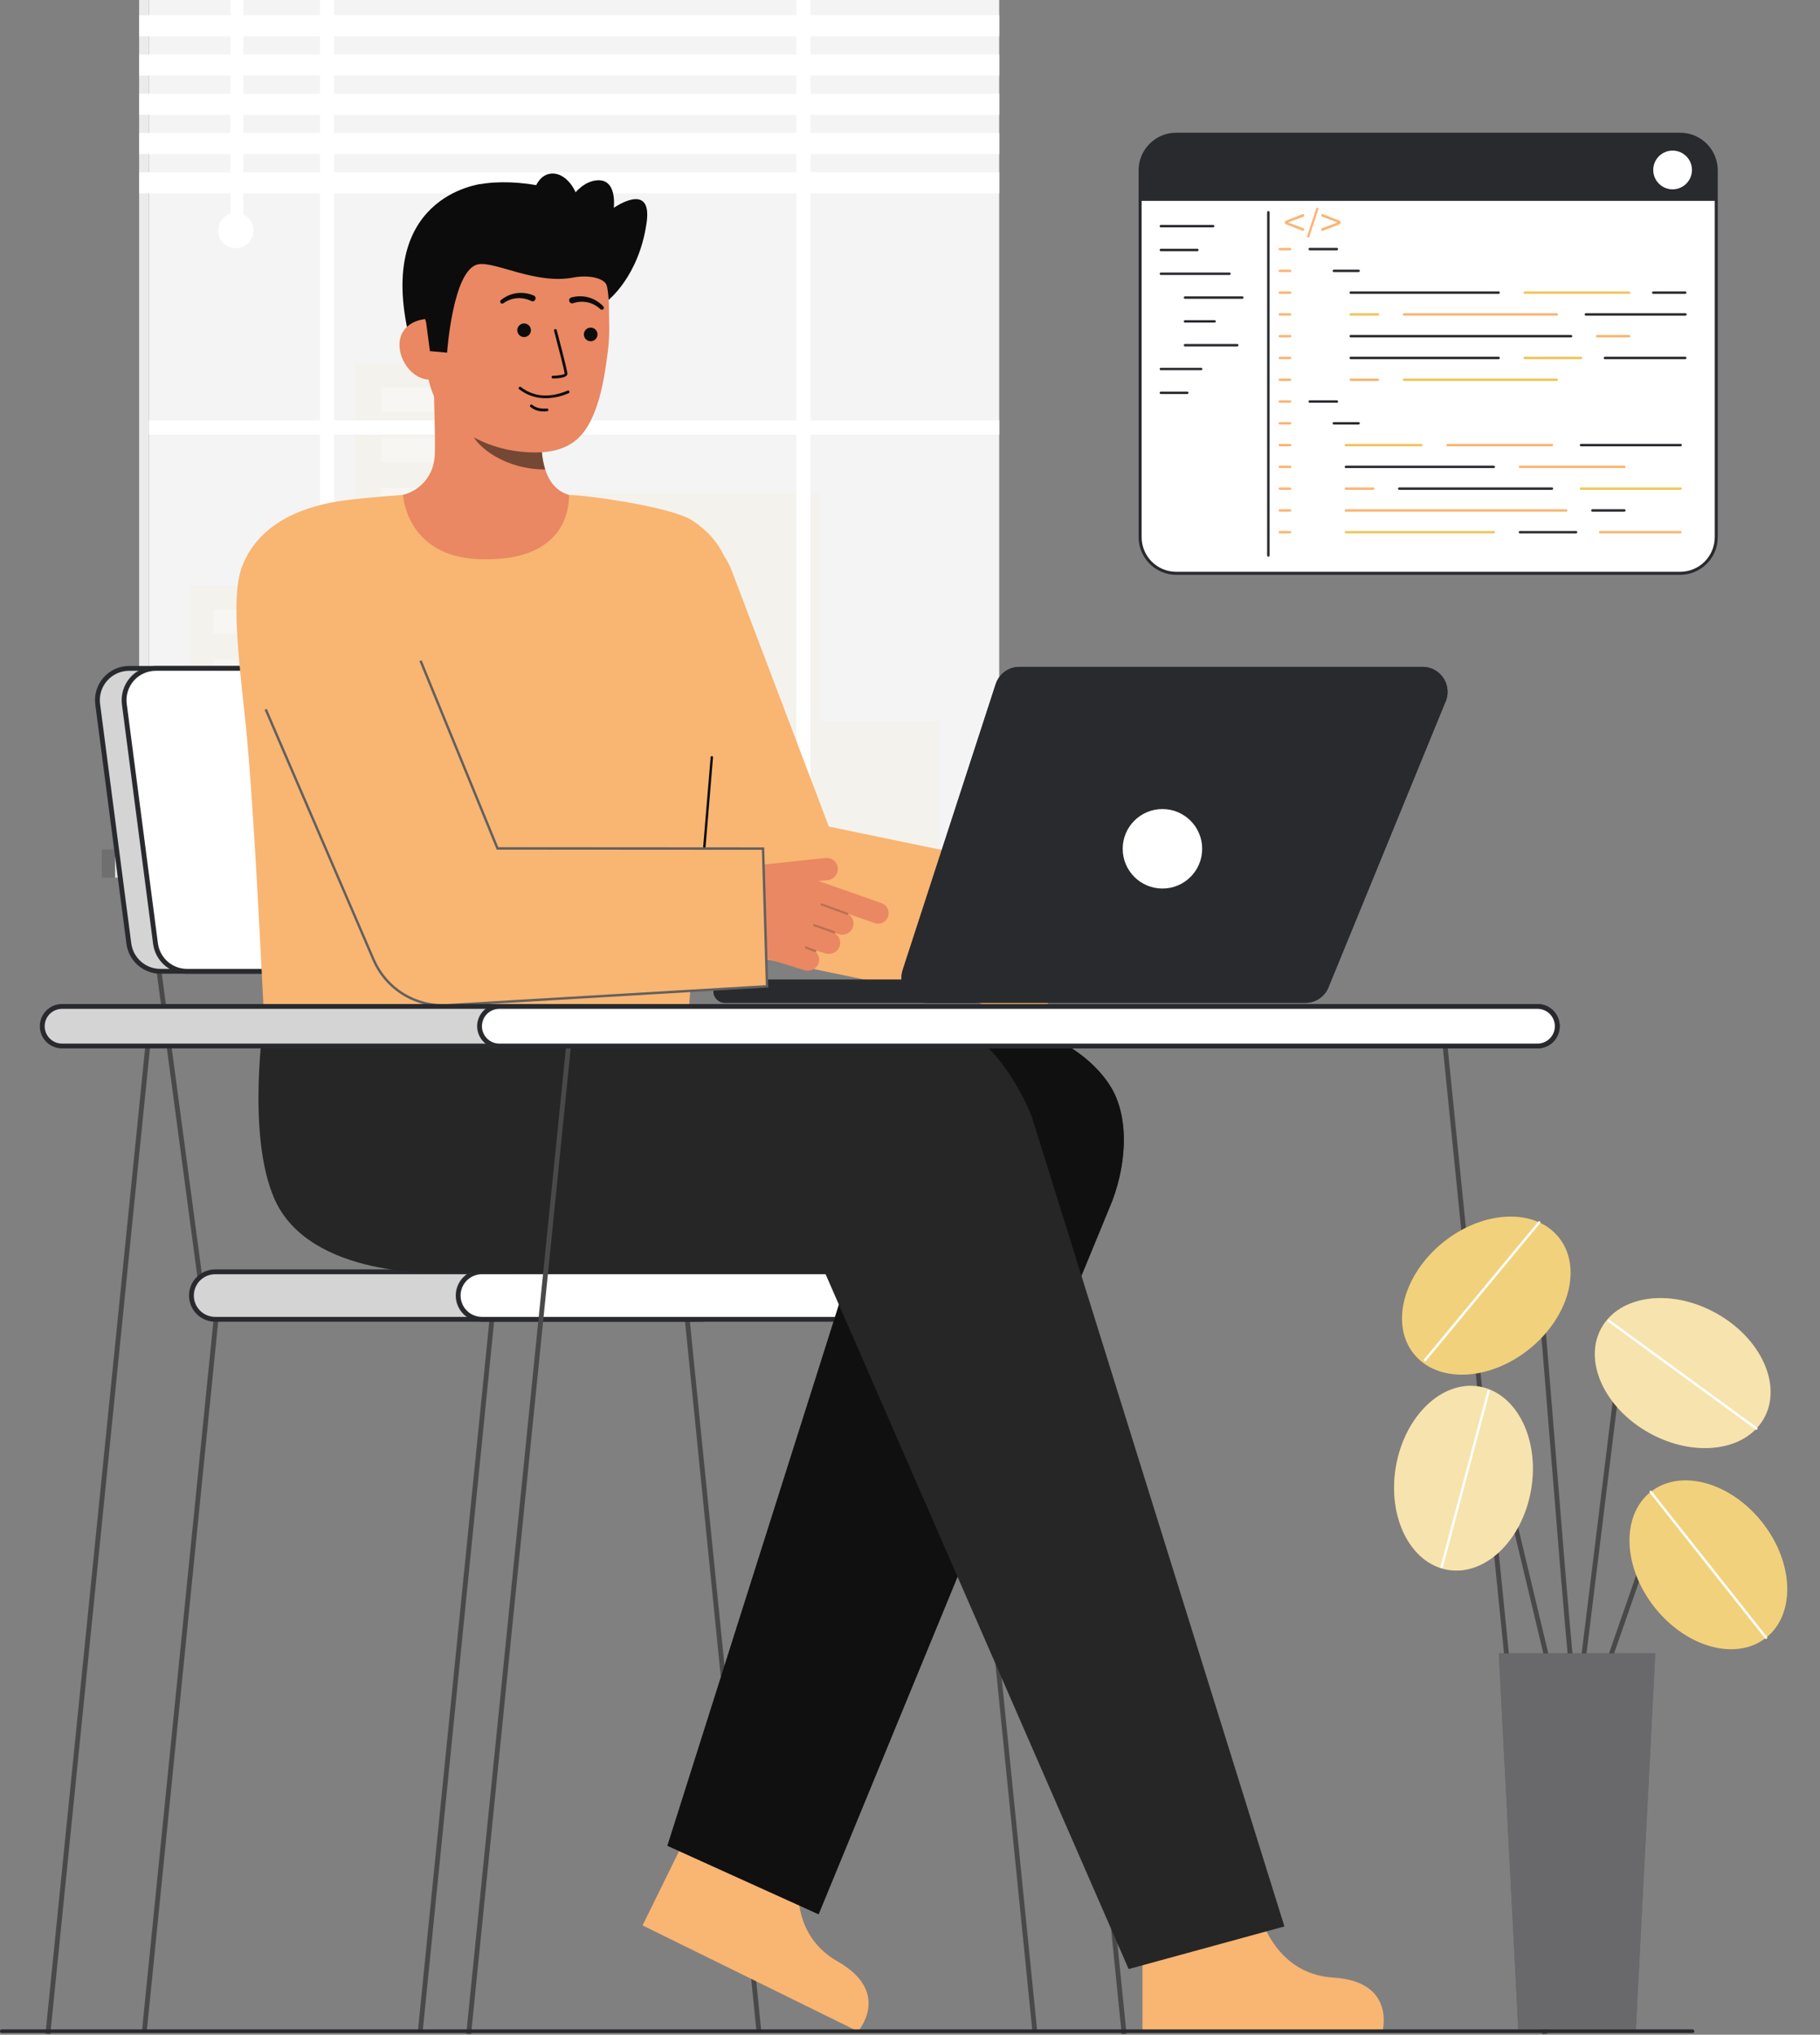 <svg width="611" height="683" viewBox="0 0 611 683" fill="none" xmlns="http://www.w3.org/2000/svg">
<rect x="0" y="0" width="611" height="683" fill="#808080" stroke="none"/>
<path d="M564.046 192.445L394.879 192.445C391.664 192.445 388.58 191.168 386.306 188.895C384.033 186.621 382.755 183.537 382.755 180.322V57.171C382.755 53.957 384.032 50.875 386.305 48.603C388.577 46.33 391.659 45.053 394.873 45.053L564.051 45.053C567.265 45.053 570.347 46.33 572.62 48.603C574.893 50.875 576.169 53.957 576.169 57.171V180.322C576.169 183.537 574.892 186.621 572.618 188.895C570.345 191.168 567.261 192.445 564.046 192.445Z" fill="white"/>
<path d="M382.249 180.321V57.17C382.249 53.822 383.579 50.611 385.946 48.244C388.314 45.876 391.525 44.546 394.873 44.546H564.051C567.4 44.546 570.611 45.876 572.978 48.244C575.346 50.611 576.676 53.822 576.676 57.17V180.321C576.676 181.98 576.349 183.622 575.714 185.154C575.08 186.687 574.149 188.079 572.977 189.252C571.804 190.425 570.411 191.355 568.879 191.99C567.347 192.624 565.704 192.951 564.046 192.951H394.879C393.22 192.951 391.578 192.624 390.046 191.99C388.513 191.355 387.121 190.425 385.948 189.252C384.775 188.079 383.845 186.687 383.21 185.154C382.575 183.622 382.249 181.98 382.249 180.321ZM394.873 45.559C391.794 45.56 388.842 46.784 386.665 48.961C384.488 51.139 383.265 54.092 383.265 57.17V180.321C383.265 183.402 384.489 186.357 386.668 188.536C388.846 190.714 391.801 191.938 394.882 191.938H564.046C567.127 191.938 570.082 190.714 572.26 188.536C574.439 186.357 575.663 183.402 575.663 180.321V57.17C575.663 54.091 574.439 51.138 572.262 48.96C570.084 46.782 567.131 45.559 564.051 45.559H394.873Z" fill="#292A2E"/>
<path d="M382.756 57.169V67.43H576.168V57.169C576.168 53.955 574.891 50.873 572.618 48.6C570.346 46.328 567.264 45.051 564.05 45.051H394.873C393.282 45.051 391.706 45.364 390.236 45.973C388.766 46.582 387.43 47.475 386.305 48.6C385.18 49.725 384.287 51.061 383.678 52.532C383.069 54.002 382.756 55.578 382.756 57.169Z" fill="#292A2E"/>
<path d="M448.809 84.017H439.683C439.575 84.017 439.472 83.974 439.396 83.898C439.32 83.822 439.277 83.719 439.277 83.612C439.277 83.504 439.32 83.401 439.396 83.325C439.472 83.249 439.575 83.206 439.683 83.206H448.809C448.917 83.206 449.02 83.249 449.096 83.325C449.172 83.401 449.214 83.504 449.214 83.612C449.214 83.719 449.172 83.822 449.096 83.898C449.02 83.974 448.917 84.017 448.809 84.017Z" fill="#292A2E"/>
<path d="M433.101 84.017H429.648C429.54 84.017 429.437 83.974 429.361 83.898C429.285 83.822 429.242 83.719 429.242 83.612C429.242 83.504 429.285 83.401 429.361 83.325C429.437 83.249 429.54 83.206 429.648 83.206H433.101C433.208 83.206 433.311 83.249 433.387 83.325C433.463 83.401 433.506 83.504 433.506 83.612C433.506 83.719 433.463 83.822 433.387 83.898C433.311 83.974 433.208 84.017 433.101 84.017Z" fill="#F9B572"/>
<path d="M433.101 91.327H429.648C429.54 91.327 429.437 91.284 429.361 91.209C429.285 91.132 429.242 91.029 429.242 90.922C429.242 90.814 429.285 90.711 429.361 90.635C429.437 90.559 429.54 90.517 429.648 90.517H433.101C433.208 90.517 433.311 90.559 433.387 90.635C433.463 90.711 433.506 90.814 433.506 90.922C433.506 91.029 433.463 91.132 433.387 91.209C433.311 91.284 433.208 91.327 433.101 91.327Z" fill="#F9B572"/>
<path d="M433.101 98.638H429.648C429.54 98.638 429.437 98.595 429.361 98.519C429.285 98.443 429.242 98.34 429.242 98.232C429.242 98.125 429.285 98.022 429.361 97.946C429.437 97.87 429.54 97.827 429.648 97.827H433.101C433.208 97.827 433.311 97.87 433.387 97.946C433.463 98.022 433.506 98.125 433.506 98.232C433.506 98.34 433.463 98.443 433.387 98.519C433.311 98.595 433.208 98.638 433.101 98.638Z" fill="#F9B572"/>
<path d="M433.101 105.948H429.648C429.54 105.948 429.437 105.905 429.361 105.829C429.285 105.753 429.242 105.65 429.242 105.543C429.242 105.435 429.285 105.332 429.361 105.256C429.437 105.18 429.54 105.137 429.648 105.137H433.101C433.208 105.137 433.311 105.18 433.387 105.256C433.463 105.332 433.506 105.435 433.506 105.543C433.506 105.65 433.463 105.753 433.387 105.829C433.311 105.905 433.208 105.948 433.101 105.948Z" fill="#F9B572"/>
<path d="M433.101 113.258H429.648C429.54 113.258 429.437 113.216 429.361 113.14C429.285 113.064 429.242 112.96 429.242 112.853C429.242 112.746 429.285 112.642 429.361 112.566C429.437 112.49 429.54 112.448 429.648 112.448H433.101C433.208 112.448 433.311 112.49 433.387 112.566C433.463 112.642 433.506 112.746 433.506 112.853C433.506 112.96 433.463 113.064 433.387 113.14C433.311 113.216 433.208 113.258 433.101 113.258Z" fill="#F9B572"/>
<path d="M433.101 120.569H429.648C429.54 120.569 429.437 120.526 429.361 120.45C429.285 120.374 429.242 120.271 429.242 120.163C429.242 120.056 429.285 119.953 429.361 119.877C429.437 119.801 429.54 119.758 429.648 119.758H433.101C433.208 119.758 433.311 119.801 433.387 119.877C433.463 119.953 433.506 120.056 433.506 120.163C433.506 120.271 433.463 120.374 433.387 120.45C433.311 120.526 433.208 120.569 433.101 120.569Z" fill="#F9B572"/>
<path d="M433.101 127.879H429.648C429.54 127.879 429.437 127.836 429.361 127.76C429.285 127.684 429.242 127.581 429.242 127.474C429.242 127.366 429.285 127.263 429.361 127.187C429.437 127.111 429.54 127.068 429.648 127.068H433.101C433.208 127.068 433.311 127.111 433.387 127.187C433.463 127.263 433.506 127.366 433.506 127.474C433.506 127.581 433.463 127.684 433.387 127.76C433.311 127.836 433.208 127.879 433.101 127.879Z" fill="#F9B572"/>
<path d="M433.101 135.189H429.648C429.54 135.189 429.437 135.146 429.361 135.07C429.285 134.994 429.242 134.891 429.242 134.784C429.242 134.676 429.285 134.573 429.361 134.497C429.437 134.421 429.54 134.379 429.648 134.379H433.101C433.208 134.379 433.311 134.421 433.387 134.497C433.463 134.573 433.506 134.676 433.506 134.784C433.506 134.891 433.463 134.994 433.387 135.07C433.311 135.146 433.208 135.189 433.101 135.189Z" fill="#F9B572"/>
<path d="M433.101 142.499H429.648C429.54 142.499 429.437 142.457 429.361 142.381C429.285 142.305 429.242 142.202 429.242 142.094C429.242 141.987 429.285 141.884 429.361 141.808C429.437 141.732 429.54 141.689 429.648 141.689H433.101C433.208 141.689 433.311 141.732 433.387 141.808C433.463 141.884 433.506 141.987 433.506 142.094C433.506 142.202 433.463 142.305 433.387 142.381C433.311 142.457 433.208 142.499 433.101 142.499Z" fill="#F9B572"/>
<path d="M433.101 149.81H429.648C429.54 149.81 429.437 149.767 429.361 149.691C429.285 149.615 429.242 149.512 429.242 149.404C429.242 149.297 429.285 149.194 429.361 149.118C429.437 149.042 429.54 148.999 429.648 148.999H433.101C433.208 148.999 433.311 149.042 433.387 149.118C433.463 149.194 433.506 149.297 433.506 149.404C433.506 149.512 433.463 149.615 433.387 149.691C433.311 149.767 433.208 149.81 433.101 149.81Z" fill="#F9B572"/>
<path d="M433.101 157.12H429.648C429.54 157.12 429.437 157.077 429.361 157.001C429.285 156.925 429.242 156.822 429.242 156.715C429.242 156.607 429.285 156.504 429.361 156.428C429.437 156.352 429.54 156.31 429.648 156.31H433.101C433.208 156.31 433.311 156.352 433.387 156.428C433.463 156.504 433.506 156.607 433.506 156.715C433.506 156.822 433.463 156.925 433.387 157.001C433.311 157.077 433.208 157.12 433.101 157.12Z" fill="#F9B572"/>
<path d="M433.101 164.43H429.648C429.54 164.43 429.437 164.388 429.361 164.312C429.285 164.236 429.242 164.133 429.242 164.025C429.242 163.918 429.285 163.815 429.361 163.739C429.437 163.663 429.54 163.62 429.648 163.62H433.101C433.208 163.62 433.311 163.663 433.387 163.739C433.463 163.815 433.506 163.918 433.506 164.025C433.506 164.133 433.463 164.236 433.387 164.312C433.311 164.388 433.208 164.43 433.101 164.43Z" fill="#F9B572"/>
<path d="M433.101 171.741H429.648C429.54 171.741 429.437 171.698 429.361 171.622C429.285 171.546 429.242 171.443 429.242 171.336C429.242 171.228 429.285 171.125 429.361 171.049C429.437 170.973 429.54 170.93 429.648 170.93H433.101C433.208 170.93 433.311 170.973 433.387 171.049C433.463 171.125 433.506 171.228 433.506 171.336C433.506 171.443 433.463 171.546 433.387 171.622C433.311 171.698 433.208 171.741 433.101 171.741Z" fill="#F9B572"/>
<path d="M433.101 179.052H429.648C429.54 179.052 429.437 179.009 429.361 178.933C429.285 178.857 429.242 178.754 429.242 178.647C429.242 178.539 429.285 178.436 429.361 178.36C429.437 178.284 429.54 178.241 429.648 178.241H433.101C433.208 178.241 433.311 178.284 433.387 178.36C433.463 178.436 433.506 178.539 433.506 178.647C433.506 178.754 433.463 178.857 433.387 178.933C433.311 179.009 433.208 179.052 433.101 179.052Z" fill="#F9B572"/>
<path d="M456.103 91.327H447.787C447.68 91.327 447.577 91.284 447.501 91.209C447.425 91.132 447.382 91.029 447.382 90.922C447.382 90.814 447.425 90.711 447.501 90.635C447.577 90.559 447.68 90.517 447.787 90.517H456.103C456.211 90.517 456.314 90.559 456.39 90.635C456.466 90.711 456.509 90.814 456.509 90.922C456.509 91.029 456.466 91.132 456.39 91.209C456.314 91.284 456.211 91.327 456.103 91.327Z" fill="#292A2E"/>
<path d="M448.809 135.189H439.683C439.575 135.189 439.472 135.146 439.396 135.07C439.32 134.994 439.277 134.891 439.277 134.784C439.277 134.676 439.32 134.573 439.396 134.497C439.472 134.421 439.575 134.379 439.683 134.379H448.809C448.917 134.379 449.02 134.421 449.096 134.497C449.172 134.573 449.214 134.676 449.214 134.784C449.214 134.891 449.172 134.994 449.096 135.07C449.02 135.146 448.917 135.189 448.809 135.189Z" fill="#292A2E"/>
<path d="M456.103 142.499H447.787C447.68 142.499 447.577 142.457 447.501 142.381C447.425 142.305 447.382 142.202 447.382 142.094C447.382 141.987 447.425 141.884 447.501 141.808C447.577 141.732 447.68 141.689 447.787 141.689H456.103C456.211 141.689 456.314 141.732 456.39 141.808C456.466 141.884 456.509 141.987 456.509 142.094C456.509 142.202 456.466 142.305 456.39 142.381C456.314 142.457 456.211 142.499 456.103 142.499Z" fill="#292A2E"/>
<path d="M503.11 98.638H453.46C453.353 98.638 453.25 98.595 453.174 98.519C453.098 98.443 453.055 98.34 453.055 98.232C453.055 98.125 453.098 98.022 453.174 97.946C453.25 97.87 453.353 97.827 453.46 97.827H503.11C503.217 97.827 503.32 97.87 503.396 97.946C503.472 98.022 503.515 98.125 503.515 98.232C503.515 98.34 503.472 98.443 503.396 98.519C503.32 98.595 503.217 98.638 503.11 98.638Z" fill="#292A2E"/>
<path d="M546.945 98.638H511.885C511.777 98.638 511.674 98.595 511.598 98.519C511.522 98.443 511.479 98.34 511.479 98.232C511.479 98.125 511.522 98.022 511.598 97.946C511.674 97.87 511.777 97.827 511.885 97.827H546.945C547.052 97.827 547.156 97.87 547.232 97.946C547.308 98.022 547.35 98.125 547.35 98.232C547.35 98.34 547.308 98.443 547.232 98.519C547.156 98.595 547.052 98.638 546.945 98.638Z" fill="#EFC65C"/>
<path d="M565.761 98.638H555.014C554.906 98.638 554.803 98.595 554.727 98.519C554.651 98.443 554.609 98.34 554.609 98.232C554.609 98.125 554.651 98.022 554.727 97.946C554.803 97.87 554.906 97.827 555.014 97.827H565.761C565.868 97.827 565.971 97.87 566.047 97.946C566.123 98.022 566.166 98.125 566.166 98.232C566.166 98.34 566.123 98.443 566.047 98.519C565.971 98.595 565.868 98.638 565.761 98.638Z" fill="#292A2E"/>
<path d="M527.424 113.258H453.46C453.353 113.258 453.25 113.215 453.174 113.139C453.098 113.063 453.055 112.96 453.055 112.853C453.055 112.745 453.098 112.642 453.174 112.566C453.25 112.49 453.353 112.448 453.46 112.448H527.424C527.531 112.448 527.634 112.49 527.71 112.566C527.786 112.642 527.829 112.745 527.829 112.853C527.829 112.96 527.786 113.063 527.71 113.139C527.634 113.215 527.531 113.258 527.424 113.258Z" fill="#292A2E"/>
<path d="M546.945 113.258H536.198C536.091 113.258 535.988 113.215 535.912 113.139C535.836 113.063 535.793 112.96 535.793 112.853C535.793 112.745 535.836 112.642 535.912 112.566C535.988 112.49 536.091 112.448 536.198 112.448H546.945C547.052 112.448 547.156 112.49 547.232 112.566C547.308 112.642 547.35 112.745 547.35 112.853C547.35 112.96 547.308 113.063 547.232 113.139C547.156 113.215 547.052 113.258 546.945 113.258Z" fill="#F9B572"/>
<path d="M462.587 105.948H453.46C453.353 105.948 453.25 105.905 453.174 105.829C453.098 105.753 453.055 105.65 453.055 105.543C453.055 105.435 453.098 105.332 453.174 105.256C453.25 105.18 453.353 105.137 453.46 105.137H462.587C462.694 105.137 462.797 105.18 462.873 105.256C462.949 105.332 462.992 105.435 462.992 105.543C462.992 105.65 462.949 105.753 462.873 105.829C462.797 105.905 462.694 105.948 462.587 105.948Z" fill="#EFC65C"/>
<path d="M522.631 105.948H471.362C471.254 105.948 471.151 105.905 471.075 105.829C470.999 105.753 470.957 105.65 470.957 105.543C470.957 105.435 470.999 105.332 471.075 105.256C471.151 105.18 471.254 105.137 471.362 105.137H522.631C522.739 105.137 522.842 105.18 522.918 105.256C522.994 105.332 523.037 105.435 523.037 105.543C523.037 105.65 522.994 105.753 522.918 105.829C522.842 105.905 522.739 105.948 522.631 105.948Z" fill="#F9B572"/>
<path d="M565.831 105.948H532.389C532.282 105.948 532.179 105.905 532.103 105.829C532.027 105.753 531.984 105.65 531.984 105.543C531.984 105.435 532.027 105.332 532.103 105.256C532.179 105.18 532.282 105.137 532.389 105.137H565.829C565.937 105.137 566.04 105.18 566.116 105.256C566.192 105.332 566.235 105.435 566.235 105.543C566.235 105.65 566.192 105.753 566.116 105.829C566.04 105.905 565.937 105.948 565.829 105.948H565.831Z" fill="#292A2E"/>
<path d="M503.11 120.569H453.46C453.353 120.569 453.25 120.526 453.174 120.45C453.098 120.374 453.055 120.271 453.055 120.163C453.055 120.056 453.098 119.953 453.174 119.877C453.25 119.801 453.353 119.758 453.46 119.758H503.11C503.217 119.758 503.32 119.801 503.396 119.877C503.472 119.953 503.515 120.056 503.515 120.163C503.515 120.271 503.472 120.374 503.396 120.45C503.32 120.526 503.217 120.569 503.11 120.569Z" fill="#292A2E"/>
<path d="M530.736 120.569H511.885C511.777 120.569 511.674 120.526 511.598 120.45C511.522 120.374 511.479 120.271 511.479 120.163C511.479 120.056 511.522 119.953 511.598 119.877C511.674 119.801 511.777 119.758 511.885 119.758H530.736C530.843 119.758 530.946 119.801 531.022 119.877C531.098 119.953 531.141 120.056 531.141 120.163C531.141 120.271 531.098 120.374 531.022 120.45C530.946 120.526 530.843 120.569 530.736 120.569Z" fill="#EFC65C"/>
<path d="M565.761 120.569H538.805C538.697 120.569 538.594 120.526 538.518 120.45C538.442 120.374 538.4 120.271 538.4 120.163C538.4 120.056 538.442 119.953 538.518 119.877C538.594 119.801 538.697 119.758 538.805 119.758H565.761C565.868 119.758 565.971 119.801 566.047 119.877C566.123 119.953 566.166 120.056 566.166 120.163C566.166 120.271 566.123 120.374 566.047 120.45C565.971 120.526 565.868 120.569 565.761 120.569Z" fill="#292A2E"/>
<path d="M462.587 127.879H453.46C453.353 127.879 453.25 127.836 453.174 127.76C453.098 127.684 453.055 127.581 453.055 127.474C453.055 127.366 453.098 127.263 453.174 127.187C453.25 127.111 453.353 127.068 453.46 127.068H462.587C462.694 127.068 462.797 127.111 462.873 127.187C462.949 127.263 462.992 127.366 462.992 127.474C462.992 127.581 462.949 127.684 462.873 127.76C462.797 127.836 462.694 127.879 462.587 127.879Z" fill="#F9B572"/>
<path d="M522.631 127.879H471.362C471.254 127.879 471.151 127.836 471.075 127.76C470.999 127.684 470.957 127.581 470.957 127.474C470.957 127.366 470.999 127.263 471.075 127.187C471.151 127.111 471.254 127.068 471.362 127.068H522.631C522.739 127.068 522.842 127.111 522.918 127.187C522.994 127.263 523.037 127.366 523.037 127.474C523.037 127.581 522.994 127.684 522.918 127.76C522.842 127.836 522.739 127.879 522.631 127.879Z" fill="#EFC65C"/>
<path d="M501.489 157.12H451.84C451.732 157.12 451.629 157.077 451.553 157.001C451.477 156.925 451.434 156.822 451.434 156.715C451.434 156.607 451.477 156.504 451.553 156.428C451.629 156.352 451.732 156.31 451.84 156.31H501.489C501.596 156.31 501.699 156.352 501.775 156.428C501.851 156.504 501.894 156.607 501.894 156.715C501.894 156.822 501.851 156.925 501.775 157.001C501.699 157.077 501.596 157.12 501.489 157.12Z" fill="#292A2E"/>
<path d="M545.324 157.12H510.264C510.156 157.12 510.053 157.077 509.977 157.001C509.901 156.925 509.859 156.822 509.859 156.715C509.859 156.607 509.901 156.504 509.977 156.428C510.053 156.352 510.156 156.31 510.264 156.31H545.324C545.432 156.31 545.535 156.352 545.611 156.428C545.687 156.504 545.729 156.607 545.729 156.715C545.729 156.822 545.687 156.925 545.611 157.001C545.535 157.077 545.432 157.12 545.324 157.12Z" fill="#F9B572"/>
<path d="M477.175 149.81H451.84C451.732 149.81 451.629 149.767 451.553 149.691C451.477 149.615 451.434 149.512 451.434 149.404C451.434 149.297 451.477 149.194 451.553 149.118C451.629 149.042 451.732 148.999 451.84 148.999H477.175C477.283 148.999 477.386 149.042 477.462 149.118C477.538 149.194 477.58 149.297 477.58 149.404C477.58 149.512 477.538 149.615 477.462 149.691C477.386 149.767 477.283 149.81 477.175 149.81Z" fill="#EFC65C"/>
<path d="M521.01 149.81H485.95C485.843 149.81 485.74 149.767 485.664 149.691C485.588 149.615 485.545 149.512 485.545 149.404C485.545 149.297 485.588 149.194 485.664 149.118C485.74 149.042 485.843 148.999 485.95 148.999H521.01C521.118 148.999 521.221 149.042 521.297 149.118C521.373 149.194 521.416 149.297 521.416 149.404C521.416 149.512 521.373 149.615 521.297 149.691C521.221 149.767 521.118 149.81 521.01 149.81Z" fill="#F9B572"/>
<path d="M564.21 149.81H530.768C530.661 149.81 530.558 149.767 530.482 149.691C530.406 149.615 530.363 149.512 530.363 149.404C530.363 149.297 530.406 149.194 530.482 149.118C530.558 149.042 530.661 148.999 530.768 148.999H564.209C564.316 148.999 564.419 149.042 564.495 149.118C564.571 149.194 564.614 149.297 564.614 149.404C564.614 149.512 564.571 149.615 564.495 149.691C564.419 149.767 564.316 149.81 564.209 149.81H564.21Z" fill="#292A2E"/>
<path d="M525.803 171.741H451.84C451.732 171.741 451.629 171.699 451.553 171.623C451.477 171.547 451.434 171.444 451.434 171.336C451.434 171.229 451.477 171.126 451.553 171.05C451.629 170.974 451.732 170.931 451.84 170.931H525.803C525.91 170.931 526.013 170.974 526.089 171.05C526.165 171.126 526.208 171.229 526.208 171.336C526.208 171.444 526.165 171.547 526.089 171.623C526.013 171.699 525.91 171.741 525.803 171.741Z" fill="#F9B572"/>
<path d="M545.324 171.741H534.577C534.47 171.741 534.367 171.699 534.291 171.623C534.215 171.547 534.172 171.444 534.172 171.336C534.172 171.229 534.215 171.126 534.291 171.05C534.367 170.974 534.47 170.931 534.577 170.931H545.324C545.432 170.931 545.535 170.974 545.611 171.05C545.687 171.126 545.729 171.229 545.729 171.336C545.729 171.444 545.687 171.547 545.611 171.623C545.535 171.699 545.432 171.741 545.324 171.741Z" fill="#292A2E"/>
<path d="M460.966 164.431H451.84C451.732 164.431 451.629 164.388 451.553 164.313C451.477 164.237 451.434 164.133 451.434 164.026C451.434 163.918 451.477 163.815 451.553 163.739C451.629 163.663 451.732 163.621 451.84 163.621H460.966C461.074 163.621 461.177 163.663 461.253 163.739C461.329 163.815 461.371 163.918 461.371 164.026C461.371 164.133 461.329 164.237 461.253 164.313C461.177 164.388 461.074 164.431 460.966 164.431Z" fill="#F9B572"/>
<path d="M521.01 164.431H469.741C469.633 164.431 469.53 164.388 469.454 164.313C469.378 164.237 469.336 164.133 469.336 164.026C469.336 163.918 469.378 163.815 469.454 163.739C469.53 163.663 469.633 163.621 469.741 163.621H521.01C521.118 163.621 521.221 163.663 521.297 163.739C521.373 163.815 521.416 163.918 521.416 164.026C521.416 164.133 521.373 164.237 521.297 164.313C521.221 164.388 521.118 164.431 521.01 164.431Z" fill="#292A2E"/>
<path d="M564.21 164.431H530.768C530.661 164.431 530.558 164.388 530.482 164.313C530.406 164.237 530.363 164.133 530.363 164.026C530.363 163.918 530.406 163.815 530.482 163.739C530.558 163.663 530.661 163.621 530.768 163.621H564.209C564.316 163.621 564.419 163.663 564.495 163.739C564.571 163.815 564.614 163.918 564.614 164.026C564.614 164.133 564.571 164.237 564.495 164.313C564.419 164.388 564.316 164.431 564.209 164.431H564.21Z" fill="#EFC65C"/>
<path d="M501.489 179.052H451.84C451.732 179.052 451.629 179.009 451.553 178.933C451.477 178.857 451.434 178.754 451.434 178.647C451.434 178.539 451.477 178.436 451.553 178.36C451.629 178.284 451.732 178.241 451.84 178.241H501.489C501.596 178.241 501.699 178.284 501.775 178.36C501.851 178.436 501.894 178.539 501.894 178.647C501.894 178.754 501.851 178.857 501.775 178.933C501.699 179.009 501.596 179.052 501.489 179.052Z" fill="#EFC65C"/>
<path d="M529.115 179.052H510.264C510.156 179.052 510.053 179.009 509.977 178.933C509.901 178.857 509.859 178.754 509.859 178.647C509.859 178.539 509.901 178.436 509.977 178.36C510.053 178.284 510.156 178.241 510.264 178.241H529.115C529.222 178.241 529.326 178.284 529.402 178.36C529.478 178.436 529.52 178.539 529.52 178.647C529.52 178.754 529.478 178.857 529.402 178.933C529.326 179.009 529.222 179.052 529.115 179.052Z" fill="#292A2E"/>
<path d="M564.14 179.052H537.184C537.076 179.052 536.973 179.009 536.897 178.933C536.821 178.857 536.779 178.754 536.779 178.647C536.779 178.539 536.821 178.436 536.897 178.36C536.973 178.284 537.076 178.241 537.184 178.241H564.14C564.247 178.241 564.35 178.284 564.426 178.36C564.502 178.436 564.545 178.539 564.545 178.647C564.545 178.754 564.502 178.857 564.426 178.933C564.35 179.009 564.247 179.052 564.14 179.052Z" fill="#F9B572"/>
<path d="M425.799 186.874C425.691 186.874 425.588 186.832 425.512 186.756C425.436 186.68 425.393 186.577 425.393 186.469V71.255C425.393 71.148 425.436 71.045 425.512 70.969C425.588 70.893 425.691 70.85 425.799 70.85C425.906 70.85 426.009 70.893 426.085 70.969C426.161 71.045 426.204 71.148 426.204 71.255V186.469C426.204 186.577 426.161 186.68 426.085 186.756C426.009 186.832 425.906 186.874 425.799 186.874Z" fill="#292A2E"/>
<path d="M561.515 63.554C565.106 63.554 568.017 60.643 568.017 57.052C568.017 53.462 565.106 50.551 561.515 50.551C557.925 50.551 555.014 53.462 555.014 57.052C555.014 60.643 557.925 63.554 561.515 63.554Z" fill="white"/>
<path d="M407.264 76.317H389.716C389.609 76.317 389.506 76.275 389.43 76.199C389.354 76.123 389.311 76.02 389.311 75.912C389.311 75.805 389.354 75.702 389.43 75.626C389.506 75.55 389.609 75.507 389.716 75.507H407.264C407.372 75.507 407.475 75.55 407.551 75.626C407.627 75.702 407.67 75.805 407.67 75.912C407.67 76.02 407.627 76.123 407.551 76.199C407.475 76.275 407.372 76.317 407.264 76.317Z" fill="#292A2E"/>
<path d="M401.978 84.31H389.716C389.609 84.31 389.506 84.267 389.43 84.192C389.354 84.115 389.311 84.013 389.311 83.905C389.311 83.797 389.354 83.694 389.43 83.618C389.506 83.542 389.609 83.5 389.716 83.5H401.978C402.085 83.5 402.188 83.542 402.264 83.618C402.34 83.694 402.383 83.797 402.383 83.905C402.383 84.013 402.34 84.115 402.264 84.192C402.188 84.267 402.085 84.31 401.978 84.31Z" fill="#292A2E"/>
<path d="M412.761 92.303H389.716C389.609 92.303 389.506 92.26 389.43 92.184C389.354 92.108 389.311 92.005 389.311 91.898C389.311 91.79 389.354 91.687 389.43 91.611C389.506 91.535 389.609 91.493 389.716 91.493H412.761C412.868 91.493 412.971 91.535 413.047 91.611C413.123 91.687 413.166 91.79 413.166 91.898C413.166 92.005 413.123 92.108 413.047 92.184C412.971 92.26 412.868 92.303 412.761 92.303Z" fill="#292A2E"/>
<path d="M417.061 100.296H397.821C397.713 100.296 397.61 100.253 397.534 100.177C397.458 100.101 397.416 99.998 397.416 99.891C397.416 99.783 397.458 99.68 397.534 99.604C397.61 99.528 397.713 99.485 397.821 99.485H417.061C417.169 99.485 417.272 99.528 417.348 99.604C417.424 99.68 417.466 99.783 417.466 99.891C417.466 99.998 417.424 100.101 417.348 100.177C417.272 100.253 417.169 100.296 417.061 100.296Z" fill="#292A2E"/>
<path d="M407.757 108.289H397.821C397.713 108.289 397.61 108.247 397.534 108.171C397.458 108.095 397.416 107.991 397.416 107.884C397.416 107.777 397.458 107.673 397.534 107.597C397.61 107.521 397.713 107.479 397.821 107.479H407.757C407.865 107.479 407.968 107.521 408.044 107.597C408.12 107.673 408.162 107.777 408.162 107.884C408.162 107.991 408.12 108.095 408.044 108.171C407.968 108.247 407.865 108.289 407.757 108.289Z" fill="#292A2E"/>
<path d="M415.369 116.282H397.821C397.713 116.282 397.61 116.239 397.534 116.163C397.458 116.087 397.416 115.984 397.416 115.877C397.416 115.769 397.458 115.666 397.534 115.59C397.61 115.514 397.713 115.472 397.821 115.472H415.369C415.476 115.472 415.579 115.514 415.655 115.59C415.731 115.666 415.774 115.769 415.774 115.877C415.774 115.984 415.731 116.087 415.655 116.163C415.579 116.239 415.476 116.282 415.369 116.282Z" fill="#292A2E"/>
<path d="M403.247 124.275H389.716C389.609 124.275 389.506 124.232 389.43 124.156C389.354 124.08 389.311 123.977 389.311 123.869C389.311 123.762 389.354 123.659 389.43 123.583C389.506 123.507 389.609 123.464 389.716 123.464H403.247C403.354 123.464 403.457 123.507 403.533 123.583C403.609 123.659 403.652 123.762 403.652 123.869C403.652 123.977 403.609 124.08 403.533 124.156C403.457 124.232 403.354 124.275 403.247 124.275Z" fill="#292A2E"/>
<path d="M398.596 132.267H389.716C389.609 132.267 389.506 132.224 389.43 132.148C389.354 132.072 389.311 131.969 389.311 131.861C389.311 131.754 389.354 131.651 389.43 131.575C389.506 131.499 389.609 131.456 389.716 131.456H398.596C398.703 131.456 398.806 131.499 398.882 131.575C398.958 131.651 399.001 131.754 399.001 131.861C399.001 131.969 398.958 132.072 398.882 132.148C398.806 132.224 398.703 132.267 398.596 132.267Z" fill="#292A2E"/>
<path d="M432.55 74.603V74.749L437.615 76.629C437.688 76.658 437.749 76.709 437.793 76.774C437.836 76.839 437.859 76.915 437.858 76.993V77.131C437.86 77.192 437.845 77.252 437.817 77.306C437.789 77.36 437.747 77.406 437.696 77.439C437.645 77.475 437.585 77.498 437.523 77.505C437.46 77.512 437.397 77.504 437.339 77.48L431.618 75.243C431.546 75.214 431.485 75.165 431.442 75.102C431.399 75.038 431.375 74.963 431.375 74.886V74.473C431.374 74.396 431.397 74.32 431.44 74.257C431.484 74.193 431.546 74.144 431.618 74.116L437.339 71.871C437.386 71.855 437.435 71.847 437.485 71.847C437.56 71.849 437.633 71.871 437.696 71.912C437.747 71.947 437.789 71.994 437.817 72.049C437.846 72.105 437.86 72.166 437.858 72.228V72.366C437.86 72.443 437.837 72.519 437.794 72.583C437.75 72.647 437.688 72.696 437.615 72.722L432.55 74.603Z" fill="#F9B572"/>
<path d="M442.591 70.218L439.56 79.498C439.535 79.575 439.486 79.643 439.421 79.691C439.355 79.739 439.276 79.765 439.195 79.765C439.136 79.766 439.078 79.752 439.026 79.726C438.973 79.699 438.928 79.659 438.895 79.611C438.859 79.563 438.834 79.508 438.823 79.449C438.812 79.389 438.815 79.329 438.831 79.271L441.861 69.999C441.887 69.92 441.937 69.851 442.004 69.802C442.07 69.753 442.151 69.725 442.234 69.724C442.293 69.723 442.351 69.737 442.403 69.764C442.455 69.791 442.5 69.83 442.534 69.878C442.57 69.925 442.594 69.981 442.604 70.041C442.614 70.1 442.609 70.161 442.591 70.218Z" fill="#F9B572"/>
<path d="M450.034 74.473V74.886C450.035 74.962 450.013 75.037 449.971 75.101C449.929 75.164 449.869 75.214 449.799 75.243L444.069 77.48C444.012 77.503 443.95 77.512 443.889 77.505C443.828 77.498 443.77 77.475 443.72 77.439C443.668 77.406 443.626 77.361 443.596 77.307C443.566 77.253 443.55 77.193 443.55 77.131V76.993C443.549 76.914 443.573 76.837 443.618 76.771C443.663 76.706 443.727 76.656 443.801 76.629L448.867 74.748V74.603L443.801 72.722C443.727 72.698 443.662 72.65 443.617 72.585C443.572 72.521 443.548 72.444 443.55 72.366V72.228C443.55 72.165 443.566 72.104 443.596 72.049C443.625 71.993 443.668 71.947 443.72 71.912C443.783 71.871 443.856 71.849 443.931 71.847C443.978 71.847 444.025 71.855 444.069 71.871L449.799 74.116C449.87 74.144 449.931 74.194 449.973 74.257C450.015 74.321 450.036 74.397 450.034 74.473Z" fill="#F9B572"/>
<path d="M335.448 0L49.985 0L49.985 285.463H335.448V0Z" fill="#F4F4F4"/>
<path d="M49.985 0L46.713 0L46.713 285.463H49.985L49.985 0Z" fill="#F4F4F4"/>
<path opacity="0.05" d="M49.985 0L46.713 0L46.713 285.463H49.985L49.985 0Z" fill="#292A2E"/>
<path opacity="0.05" d="M119.14 196.708V122.021H180.319V165.413H275.086V242.242H315.363V285.463H275.086H267.327H63.717V196.708H119.14Z" fill="#EFC65C"/>
<path opacity="0.34" d="M172.466 130.13H127.914V138.24H172.466V130.13Z" fill="white"/>
<path opacity="0.34" d="M172.466 146.934H127.914V155.044H172.466V146.934Z" fill="white"/>
<path opacity="0.34" d="M172.466 163.738H127.914V171.848H172.466V163.738Z" fill="white"/>
<path opacity="0.34" d="M79.828 204.579H71.617V212.688H79.828V204.579Z" fill="white"/>
<path opacity="0.34" d="M79.828 221.383H71.617V229.492H79.828V221.383Z" fill="white"/>
<path opacity="0.34" d="M79.828 238.188H71.617V246.297H79.828V238.188Z" fill="white"/>
<path opacity="0.34" d="M95.02 204.579H86.808V212.688H95.02V204.579Z" fill="white"/>
<path opacity="0.34" d="M95.02 221.383H86.808V229.492H95.02V221.383Z" fill="white"/>
<path opacity="0.34" d="M95.02 238.188H86.808V246.297H95.02V238.188Z" fill="white"/>
<path opacity="0.34" d="M109.801 204.579H101.589V212.688H109.801V204.579Z" fill="white"/>
<path opacity="0.34" d="M109.801 221.383H101.589V229.492H109.801V221.383Z" fill="white"/>
<path opacity="0.34" d="M109.801 238.188H101.589V246.297H109.801V238.188Z" fill="white"/>
<path d="M49.985 141.131H107.425V0L112.175 0V141.131H267.327V0L272.077 0V141.131H335.448V145.881H272.077V285.463H267.327V145.881H112.175V285.463H107.425V145.881H49.985V141.131Z" fill="white"/>
<path d="M346.82 285.119H38.613V294.612H346.82V285.119Z" fill="#F4F4F4"/>
<path opacity="0.1" d="M346.82 285.119H38.613V294.612H346.82V285.119Z" fill="#292A2E"/>
<path opacity="0.1" d="M38.613 285.119H34.163V294.612H38.613V285.119Z" fill="#292A2E"/>
<path opacity="0.1" d="M38.613 285.119H34.163V294.612H38.613V285.119Z" fill="#292A2E"/>
<path d="M46.713 12.154L335.448 12.154V5.095L46.713 5.095V12.154Z" fill="white"/>
<path d="M46.713 25.338L335.448 25.338V18.28L46.713 18.28V25.338Z" fill="white"/>
<path d="M46.713 38.522L335.448 38.522V31.464L46.713 31.464V38.522Z" fill="white"/>
<path d="M46.713 51.706L335.448 51.706V44.647L46.713 44.647V51.706Z" fill="white"/>
<path d="M46.713 64.888L335.448 64.888V57.83L46.713 57.83V64.888Z" fill="white"/>
<path d="M77.38 72.85H81.707L81.707 -7.62939e-06H77.38L77.38 72.85Z" fill="white"/>
<path d="M79.177 83.312C82.46 83.312 85.121 80.65 85.121 77.367C85.121 74.084 82.46 71.422 79.177 71.422C75.894 71.422 73.232 74.084 73.232 77.367C73.232 80.65 75.894 83.312 79.177 83.312Z" fill="white"/>
<path d="M49.234 682.256L47.642 681.949L72.52 434.735L74.111 435.041L49.234 682.256Z" fill="#494949"/>
<path d="M141.867 682.256L140.276 681.949L165.152 434.735L166.744 435.041L141.867 682.256Z" fill="#494949"/>
<path d="M346.628 682.256L348.219 681.949L323.342 434.735L321.75 435.041L346.628 682.256Z" fill="#494949"/>
<path d="M253.994 682.256L255.586 681.949L230.709 434.735L229.117 435.041L253.994 682.256Z" fill="#494949"/>
<path d="M221.003 325.935L219.396 326.15L233.929 434.997L235.536 434.783L221.003 325.935Z" fill="#494949"/>
<path d="M54.191 325.934L52.584 326.148L67.117 434.996L68.724 434.782L54.191 325.934Z" fill="#494949"/>
<path d="M235.396 426.917H72.234C67.832 426.917 64.263 430.486 64.263 434.888V434.889C64.263 439.291 67.832 442.86 72.234 442.86H235.396C239.798 442.86 243.366 439.291 243.366 434.889V434.888C243.366 430.486 239.798 426.917 235.396 426.917Z" fill="#292A2E"/>
<path opacity="0.8" d="M235.396 426.917H72.234C67.832 426.917 64.263 430.486 64.263 434.888V434.889C64.263 439.291 67.832 442.86 72.234 442.86H235.396C239.798 442.86 243.366 439.291 243.366 434.889V434.888C243.366 430.486 239.798 426.917 235.396 426.917Z" fill="white"/>
<path d="M235.396 443.669H72.235C71.082 443.669 69.94 443.442 68.875 443.001C67.809 442.56 66.841 441.913 66.026 441.097C65.21 440.282 64.564 439.314 64.122 438.248C63.681 437.183 63.454 436.041 63.454 434.888C63.454 433.735 63.681 432.593 64.122 431.528C64.564 430.462 65.21 429.494 66.026 428.679C66.841 427.863 67.809 427.216 68.875 426.775C69.94 426.334 71.082 426.107 72.235 426.107H235.396C236.549 426.107 237.691 426.334 238.756 426.775C239.821 427.216 240.79 427.863 241.605 428.679C242.42 429.494 243.067 430.462 243.508 431.528C243.95 432.593 244.177 433.735 244.177 434.888C244.177 436.041 243.95 437.183 243.508 438.248C243.067 439.314 242.42 440.282 241.605 441.097C240.79 441.913 239.821 442.56 238.756 443.001C237.691 443.442 236.549 443.669 235.396 443.669ZM72.235 427.728C71.295 427.728 70.364 427.913 69.495 428.273C68.626 428.633 67.837 429.16 67.172 429.825C66.507 430.49 65.98 431.279 65.62 432.148C65.26 433.017 65.075 433.948 65.075 434.888C65.075 435.828 65.26 436.759 65.62 437.628C65.98 438.497 66.507 439.286 67.172 439.951C67.837 440.616 68.626 441.144 69.495 441.503C70.364 441.863 71.295 442.048 72.235 442.048H235.396C236.336 442.048 237.267 441.863 238.136 441.503C239.005 441.144 239.794 440.616 240.459 439.951C241.124 439.286 241.651 438.497 242.011 437.628C242.371 436.759 242.556 435.828 242.556 434.888C242.556 433.948 242.371 433.017 242.011 432.148C241.651 431.279 241.124 430.49 240.459 429.825C239.794 429.16 239.005 428.633 238.136 428.273C237.267 427.913 236.336 427.728 235.396 427.728H72.235Z" fill="#292A2E"/>
<path d="M324.948 426.917H161.787C157.384 426.917 153.816 430.486 153.816 434.888V434.889C153.816 439.291 157.384 442.86 161.787 442.86H324.948C329.35 442.86 332.919 439.291 332.919 434.889V434.888C332.919 430.486 329.35 426.917 324.948 426.917Z" fill="white"/>
<path d="M324.948 443.669H161.787C160.633 443.669 159.492 443.442 158.426 443.001C157.361 442.56 156.393 441.913 155.577 441.097C154.762 440.282 154.115 439.314 153.674 438.248C153.233 437.183 153.005 436.041 153.005 434.888C153.005 433.735 153.233 432.593 153.674 431.528C154.115 430.462 154.762 429.494 155.577 428.679C156.393 427.863 157.361 427.216 158.426 426.775C159.492 426.334 160.633 426.107 161.787 426.107H324.948C326.101 426.107 327.243 426.334 328.308 426.775C329.374 427.216 330.342 427.863 331.157 428.679C331.973 429.494 332.619 430.462 333.061 431.528C333.502 432.593 333.729 433.735 333.729 434.888C333.729 436.041 333.502 437.183 333.061 438.248C332.619 439.314 331.973 440.282 331.157 441.097C330.342 441.913 329.374 442.56 328.308 443.001C327.243 443.442 326.101 443.669 324.948 443.669ZM161.787 427.728C160.846 427.728 159.915 427.913 159.047 428.273C158.178 428.633 157.388 429.16 156.724 429.825C156.059 430.49 155.531 431.279 155.171 432.148C154.811 433.017 154.626 433.948 154.626 434.888C154.626 435.828 154.811 436.759 155.171 437.628C155.531 438.497 156.059 439.286 156.724 439.951C157.388 440.616 158.178 441.144 159.047 441.503C159.915 441.863 160.846 442.048 161.787 442.048H324.948C325.888 442.048 326.819 441.863 327.688 441.503C328.557 441.144 329.346 440.616 330.011 439.951C330.676 439.286 331.203 438.497 331.563 437.628C331.923 436.759 332.108 435.828 332.108 434.888C332.108 433.948 331.923 433.017 331.563 432.148C331.203 431.279 330.676 430.49 330.011 429.825C329.346 429.16 328.557 428.633 327.688 428.273C326.819 427.913 325.888 427.728 324.948 427.728H161.787Z" fill="#292A2E"/>
<path d="M212.064 326.04H53.825C51.238 326.04 48.739 325.099 46.795 323.391C44.851 321.684 43.595 319.328 43.261 316.762L32.794 236.382C32.598 234.879 32.725 233.352 33.167 231.903C33.608 230.453 34.354 229.114 35.354 227.976C36.354 226.837 37.585 225.925 38.966 225.301C40.346 224.676 41.844 224.353 43.359 224.353H201.597C204.184 224.353 206.683 225.295 208.627 227.002C210.571 228.709 211.827 231.065 212.161 233.63L222.628 314.012C222.823 315.514 222.696 317.041 222.255 318.49C221.814 319.94 221.068 321.278 220.069 322.417C219.069 323.555 217.838 324.468 216.457 325.092C215.077 325.717 213.579 326.04 212.064 326.04Z" fill="#292A2E"/>
<path opacity="0.8" d="M212.064 326.04H53.825C51.238 326.04 48.739 325.099 46.795 323.391C44.851 321.684 43.595 319.328 43.261 316.762L32.794 236.382C32.598 234.879 32.725 233.352 33.167 231.903C33.608 230.453 34.354 229.114 35.354 227.976C36.354 226.837 37.585 225.925 38.966 225.301C40.346 224.676 41.844 224.353 43.359 224.353H201.597C204.184 224.353 206.683 225.295 208.627 227.002C210.571 228.709 211.827 231.065 212.161 233.63L222.628 314.012C222.823 315.514 222.696 317.041 222.255 318.49C221.814 319.94 221.068 321.278 220.069 322.417C219.069 323.555 217.838 324.468 216.457 325.092C215.077 325.717 213.579 326.04 212.064 326.04Z" fill="white"/>
<path d="M212.064 326.851H53.825C51.042 326.845 48.357 325.829 46.266 323.993C44.176 322.157 42.822 319.625 42.457 316.867L31.99 236.487C31.78 234.87 31.916 233.226 32.391 231.666C32.866 230.106 33.668 228.666 34.745 227.44C35.821 226.215 37.146 225.234 38.631 224.561C40.117 223.889 41.729 223.542 43.359 223.542H201.597C204.379 223.548 207.065 224.563 209.156 226.399C211.246 228.236 212.599 230.768 212.965 233.526L223.432 313.907C223.642 315.524 223.506 317.167 223.031 318.727C222.556 320.286 221.754 321.727 220.678 322.952C219.602 324.177 218.277 325.158 216.792 325.831C215.306 326.503 213.695 326.851 212.064 326.851ZM43.359 225.163C41.96 225.163 40.576 225.461 39.3 226.039C38.025 226.616 36.888 227.459 35.964 228.511C35.04 229.563 34.351 230.799 33.944 232.138C33.536 233.478 33.418 234.888 33.599 236.277L44.066 316.658C44.38 319.026 45.542 321.2 47.337 322.777C49.132 324.353 51.438 325.225 53.827 325.23H212.064C213.464 325.23 214.847 324.931 216.122 324.353C217.397 323.776 218.535 322.933 219.458 321.881C220.382 320.829 221.07 319.593 221.478 318.254C221.885 316.915 222.003 315.504 221.822 314.116L211.357 233.736C211.044 231.368 209.882 229.194 208.087 227.617C206.292 226.041 203.986 225.169 201.597 225.164L43.359 225.163Z" fill="#292A2E"/>
<path d="M221.012 326.04H62.772C60.185 326.04 57.687 325.099 55.743 323.391C53.799 321.684 52.543 319.328 52.209 316.762L41.739 236.382C41.543 234.879 41.67 233.353 42.111 231.903C42.553 230.454 43.298 229.115 44.298 227.977C45.298 226.838 46.529 225.926 47.91 225.301C49.29 224.676 50.788 224.353 52.303 224.353H210.545C213.132 224.353 215.631 225.295 217.575 227.002C219.519 228.709 220.775 231.065 221.109 233.63L231.576 314.012C231.772 315.514 231.644 317.041 231.203 318.49C230.762 319.94 230.016 321.279 229.016 322.417C228.016 323.555 226.785 324.468 225.405 325.092C224.025 325.717 222.527 326.04 221.012 326.04Z" fill="white"/>
<path d="M221.012 326.851H62.772C59.99 326.845 57.305 325.829 55.214 323.993C53.124 322.157 51.77 319.625 51.405 316.867L40.938 236.487C40.727 234.87 40.864 233.226 41.339 231.667C41.814 230.107 42.616 228.666 43.692 227.441C44.768 226.216 46.093 225.235 47.578 224.562C49.064 223.89 50.676 223.542 52.306 223.542H210.545C213.327 223.548 216.013 224.564 218.103 226.4C220.194 228.236 221.547 230.768 221.913 233.526L232.38 313.907C232.59 315.524 232.453 317.167 231.978 318.727C231.503 320.286 230.701 321.727 229.625 322.952C228.549 324.177 227.224 325.158 225.739 325.831C224.254 326.503 222.642 326.851 221.012 326.851ZM52.306 225.163C50.907 225.163 49.523 225.463 48.248 226.04C46.973 226.618 45.836 227.461 44.913 228.512C43.989 229.564 43.301 230.801 42.893 232.14C42.486 233.479 42.368 234.889 42.549 236.277L53.012 316.658C53.326 319.026 54.488 321.2 56.283 322.776C58.078 324.352 60.383 325.224 62.772 325.23H221.012C222.412 325.23 223.795 324.931 225.071 324.354C226.346 323.777 227.483 322.934 228.407 321.882C229.331 320.83 230.02 319.593 230.428 318.254C230.835 316.915 230.953 315.504 230.772 314.116L220.305 233.736C219.991 231.368 218.829 229.193 217.034 227.617C215.239 226.041 212.934 225.169 210.545 225.164L52.306 225.163Z" fill="#292A2E"/>
<path d="M344.016 344.393L342.403 344.556L376.57 682.8L378.182 682.637L344.016 344.393Z" fill="#494949"/>
<path d="M203.959 100.953C203.959 100.953 214.474 93.016 217.079 74.747C219.097 60.602 206.048 69.766 206.048 69.766C206.048 69.766 207.402 59.566 199.97 60.578C192.538 61.591 188.38 72.305 188.38 72.305" fill="#0C0C0C"/>
<path d="M161.563 61.772C161.563 61.772 124.691 65.728 138.021 115.688L141.284 115.907L147.907 116.351" fill="#0C0C0C"/>
<path d="M197.783 167.867C197.621 167.846 195.822 197.692 161.146 195.092C137.14 193.294 128.581 167.825 128.03 167.825C130.619 167.275 133.817 166.44 135.089 166.153C137.859 165.51 140.368 164.039 142.281 161.935C144.195 159.831 145.423 157.195 145.801 154.376C146.504 150.145 145.315 128.5 145.679 124.219L182.528 132.443C182.013 141.485 178.409 162.444 191.038 166.153C193.143 166.767 195.406 167.331 197.783 167.867Z" fill="#E98862"/>
<path opacity="0.52" d="M183.046 157.588C182.469 155.727 182.097 153.809 181.937 151.868C181.533 147.439 181.614 142.978 182.18 138.566C174.691 137.556 167.635 134.464 161.814 129.644C161.13 132.171 157.367 143.213 158.41 145.614C160.376 150.154 169.629 157.588 183.046 157.588Z" fill="#0C0C0C"/>
<path d="M175.441 151.68C160.903 150.376 143.503 141.191 143.252 121.458L143.026 103.652C142.775 83.919 152.936 67.79 171.516 67.553C190.096 67.317 204.187 83.138 204.438 102.871L204.538 110.754C204.525 113.461 204.328 116.164 203.948 118.845C202.994 125.936 201.516 136.718 196.705 144.011C192.159 150.897 184.728 152.513 175.441 151.68Z" fill="#E98862"/>
<path d="M182.185 133.644C185.185 133.78 188.175 133.209 190.914 131.977C190.97 131.953 191.022 131.918 191.065 131.874C191.108 131.83 191.142 131.778 191.165 131.721C191.188 131.664 191.199 131.603 191.199 131.541C191.198 131.48 191.185 131.419 191.161 131.362C191.137 131.306 191.102 131.254 191.058 131.211C191.014 131.168 190.962 131.134 190.905 131.111C190.847 131.088 190.786 131.077 190.725 131.077C190.663 131.078 190.602 131.091 190.546 131.115C184.646 133.631 179.288 133.263 175.052 130.049C174.967 129.981 174.878 129.918 174.786 129.86C174.679 129.811 174.558 129.803 174.446 129.839C174.335 129.874 174.24 129.951 174.182 130.052C174.123 130.154 174.105 130.274 174.13 130.388C174.156 130.503 174.223 130.604 174.32 130.671C174.354 130.692 174.408 130.735 174.482 130.794C176.709 132.49 179.391 133.482 182.185 133.644Z" fill="#0C0C0C"/>
<path d="M182.045 138.088C182.587 138.122 183.131 138.109 183.671 138.049C183.794 138.036 183.908 137.974 183.986 137.878C184.064 137.781 184.1 137.657 184.087 137.534C184.074 137.41 184.013 137.297 183.916 137.219C183.819 137.141 183.695 137.104 183.572 137.117C180.324 137.462 178.775 135.974 178.709 135.91C178.621 135.822 178.502 135.773 178.378 135.773C178.253 135.773 178.134 135.822 178.046 135.91C177.958 135.997 177.909 136.117 177.908 136.241C177.908 136.365 177.958 136.485 178.045 136.573C179.163 137.525 180.577 138.06 182.045 138.088Z" fill="#0C0C0C"/>
<path d="M198.302 114.548C199.566 114.548 200.591 113.524 200.591 112.26C200.591 110.996 199.566 109.971 198.302 109.971C197.038 109.971 196.013 110.996 196.013 112.26C196.013 113.524 197.038 114.548 198.302 114.548Z" fill="#0C0C0C"/>
<path d="M175.943 113.145C177.207 113.145 178.232 112.121 178.232 110.857C178.232 109.593 177.207 108.568 175.943 108.568C174.679 108.568 173.654 109.593 173.654 110.857C173.654 112.121 174.679 113.145 175.943 113.145Z" fill="#0C0C0C"/>
<path d="M144.483 127.455C138.836 127.527 134.183 121.544 134.109 115.898C134.035 110.251 138.574 107.079 144.221 107.008L147.178 110.754L149.336 127.393L144.483 127.455Z" fill="#E98862"/>
<path d="M150.097 118.382C150.097 118.382 152.004 90.459 160.471 88.734C166.11 87.586 179.785 95.585 192.45 93.169C197.992 92.116 203.253 93.484 203.788 96.102C203.999 97.138 207.452 82.243 198.774 70.942C191.865 61.942 169.255 59.401 158.969 62.351C130.487 70.522 143.055 108.237 143.055 108.237L144.325 117.863L150.097 118.382Z" fill="#0C0C0C"/>
<path d="M185.595 127.053H185.631C187.451 127.034 190.5 126.801 190.488 125.439C190.476 124.311 187.267 112.168 186.9 110.787C186.864 110.672 186.786 110.576 186.681 110.518C186.577 110.459 186.453 110.444 186.337 110.475C186.222 110.505 186.122 110.58 186.06 110.682C185.998 110.785 185.978 110.908 186.004 111.025C187.43 116.403 189.553 124.682 189.562 125.451C189.386 125.775 187.507 126.109 185.622 126.128C185.503 126.131 185.39 126.179 185.306 126.262C185.221 126.346 185.172 126.459 185.169 126.578C185.165 126.697 185.207 126.812 185.287 126.901C185.366 126.989 185.476 127.044 185.595 127.054V127.053Z" fill="#0C0C0C"/>
<path d="M191.806 99.848C193.718 99.322 195.737 99.322 197.649 99.848C198.589 100.101 199.485 100.493 200.308 101.012C201.121 101.52 201.867 102.129 202.528 102.824C202.654 102.947 202.728 103.114 202.732 103.29C202.737 103.467 202.673 103.638 202.553 103.767C202.433 103.896 202.267 103.973 202.091 103.982C201.915 103.991 201.743 103.93 201.611 103.813L201.57 103.777C200.958 103.211 200.277 102.724 199.543 102.327C198.824 101.933 198.049 101.65 197.244 101.488C195.661 101.156 194.018 101.248 192.481 101.754L192.416 101.777C192.163 101.867 191.884 101.852 191.641 101.736C191.399 101.62 191.212 101.413 191.122 101.159C191.033 100.906 191.048 100.627 191.163 100.384C191.279 100.142 191.487 99.955 191.74 99.865L191.806 99.848Z" fill="#0C0C0C"/>
<path d="M178.265 100.998C176.81 100.291 175.194 99.981 173.58 100.1C172.762 100.153 171.955 100.33 171.19 100.625C170.411 100.92 169.673 101.312 168.992 101.792L168.948 101.821C168.802 101.915 168.625 101.948 168.455 101.915C168.284 101.882 168.133 101.784 168.033 101.643C167.932 101.501 167.89 101.326 167.916 101.154C167.941 100.983 168.031 100.827 168.168 100.72C168.916 100.119 169.736 99.615 170.61 99.219C171.495 98.815 172.435 98.546 173.4 98.42C175.365 98.152 177.367 98.421 179.192 99.197C179.439 99.304 179.634 99.505 179.732 99.756C179.831 100.007 179.826 100.287 179.719 100.534C179.611 100.781 179.41 100.975 179.159 101.074C178.909 101.173 178.629 101.168 178.382 101.061L178.326 101.034L178.265 100.998Z" fill="#0C0C0C"/>
<path d="M189.084 80.628C193.264 79.754 195.61 74.06 194.325 67.908C193.04 61.757 188.61 57.478 184.43 58.351C180.251 59.224 177.904 64.919 179.19 71.07C180.475 77.222 184.905 81.501 189.084 80.628Z" fill="#0C0C0C"/>
<path d="M422.184 640.05C422.184 640.05 426.53 662.575 447.619 663.83C468.709 665.085 464.137 681.887 464.137 681.887H383.542V641.62L422.184 640.05Z" fill="#F9B572"/>
<path d="M268.855 625.828C268.855 625.828 262.812 647.958 281.182 658.393C299.553 668.829 288.032 681.887 288.032 681.887L215.714 646.308L233.488 610.176L268.855 625.828Z" fill="#F9B572"/>
<path d="M224.064 619.577L285.05 427.182H174.504C152.297 427.182 143.04 408.351 143.04 386.146C143.04 363.941 164.871 344.476 187.075 344.476H336.272C349.816 344.476 365.002 352.759 372.436 364.081C379.869 375.403 377.859 392.947 372.474 405.374L274.814 642.568" fill="#262626"/>
<path opacity="0.8" d="M224.064 619.577L285.05 427.182H174.504C152.297 427.182 143.04 408.351 143.04 386.146C143.04 363.941 164.871 344.476 187.075 344.476H336.272C349.816 344.476 365.002 352.759 372.436 364.081C379.869 375.403 377.859 392.947 372.474 405.374L274.814 642.568" fill="#0A0A0A"/>
<path d="M378.907 660.968L276.933 427.182L143.038 427.173C111.665 424.714 97.296 407.52 97.753 385.32C98.204 363.401 109.302 341.751 131.122 341.751H311.588C327.733 342.083 340.434 359.924 346.423 374.919L431.197 646.656" fill="#262626"/>
<path d="M88.621 342.019C88.621 342.019 82.675 380.796 92.1 402.355C103.867 429.271 147.979 427.173 147.979 427.173L145.493 341.751L88.621 342.019Z" fill="#262626"/>
<path d="M350.26 341.257L255.68 321.658C251.739 320.842 248.067 319.044 245.005 316.432C241.943 313.82 239.589 310.478 238.161 306.715L200.961 208.688C199.828 205.746 199.288 202.609 199.371 199.458C199.454 196.306 200.159 193.202 201.445 190.324C202.732 187.446 204.574 184.85 206.866 182.686C209.159 180.522 211.856 178.832 214.803 177.714C217.751 176.595 220.89 176.07 224.041 176.169C227.192 176.267 230.293 176.987 233.164 178.287C236.036 179.587 238.623 181.442 240.776 183.745C242.929 186.047 244.606 188.753 245.71 191.706L278.252 277.452L359.974 294.386C359.974 294.386 351.9 341.596 350.26 341.257Z" fill="#F9B572"/>
<path d="M240.868 233.581C239.776 246.413 232.034 326.468 230.98 342.273H88.683C87.866 328.018 85.212 267.495 82.111 239.62C79.152 213.019 78.078 197.839 81.487 189.573C87.499 174.993 102.543 169.747 115.502 167.992C123.415 166.922 135.316 166.153 135.316 166.153C135.316 166.153 136.325 186.539 160.353 187.674C193.062 189.213 190.878 166.153 191.04 166.153C196.339 166.153 225.183 170.007 232.395 174.708C242.583 181.348 245.593 190.396 245.712 198.709C245.849 208.281 242.106 219.028 240.868 233.581Z" fill="#F9B572"/>
<path d="M235.276 298.995H235.242C235.189 298.99 235.137 298.975 235.09 298.951C235.042 298.927 235 298.893 234.966 298.853C234.931 298.812 234.905 298.765 234.889 298.714C234.873 298.663 234.867 298.61 234.871 298.557L238.565 254.181C238.568 254.128 238.582 254.075 238.606 254.027C238.63 253.979 238.663 253.937 238.704 253.902C238.745 253.867 238.793 253.841 238.844 253.826C238.895 253.81 238.949 253.805 239.002 253.811C239.055 253.815 239.107 253.83 239.154 253.854C239.202 253.879 239.244 253.912 239.278 253.953C239.312 253.994 239.339 254.041 239.355 254.091C239.371 254.142 239.377 254.195 239.373 254.248L235.679 298.624C235.67 298.725 235.624 298.819 235.549 298.888C235.475 298.956 235.377 298.994 235.276 298.995Z" fill="#0C0C0C"/>
<path d="M303.045 325.628L334.267 229.65C334.816 227.964 335.884 226.494 337.319 225.452C338.754 224.41 340.482 223.848 342.256 223.848H477.563C478.889 223.848 480.197 224.162 481.378 224.764C482.559 225.366 483.582 226.239 484.361 227.312C485.14 228.385 485.654 229.627 485.861 230.937C486.068 232.247 485.962 233.587 485.552 234.848L446.225 330.829C445.677 332.515 444.608 333.985 443.173 335.027C441.738 336.069 440.01 336.631 438.237 336.631H311.034C309.708 336.631 308.4 336.317 307.218 335.715C306.036 335.113 305.014 334.239 304.235 333.166C303.455 332.092 302.941 330.85 302.735 329.54C302.528 328.23 302.634 326.889 303.045 325.628Z" fill="#292A2E"/>
<path d="M303.045 325.628L334.267 229.65C334.816 227.964 335.884 226.494 337.319 225.452C338.754 224.41 340.482 223.848 342.256 223.848H477.563C478.889 223.848 480.197 224.162 481.378 224.764C482.559 225.366 483.582 226.239 484.361 227.312C485.14 228.385 485.654 229.627 485.861 230.937C486.068 232.247 485.962 233.587 485.552 234.848L446.225 330.829C445.677 332.515 444.608 333.985 443.173 335.027C441.738 336.069 440.01 336.631 438.237 336.631H311.034C309.708 336.631 308.4 336.317 307.218 335.715C306.036 335.113 305.014 334.239 304.235 333.166C303.455 332.092 302.941 330.85 302.735 329.54C302.528 328.23 302.634 326.889 303.045 325.628Z" fill="#292A2E"/>
<path d="M328.515 328.845H243.365C241.243 328.845 239.523 330.565 239.523 332.686V332.785C239.523 334.907 241.243 336.627 243.365 336.627H328.515C330.636 336.627 332.356 334.907 332.356 332.785V332.686C332.356 330.565 330.636 328.845 328.515 328.845Z" fill="#292A2E"/>
<path d="M328.515 328.845H243.365C241.243 328.845 239.523 330.565 239.523 332.686V332.785C239.523 334.907 241.243 336.627 243.365 336.627H328.515C330.636 336.627 332.356 334.907 332.356 332.785V332.686C332.356 330.565 330.636 328.845 328.515 328.845Z" fill="#292A2E"/>
<path d="M390.246 298.261C397.614 298.261 403.587 292.288 403.587 284.92C403.587 277.552 397.614 271.579 390.246 271.579C382.878 271.579 376.905 277.552 376.905 284.92C376.905 292.288 382.878 298.261 390.246 298.261Z" fill="white"/>
<path d="M295.93 303.148L274.679 295.699L277.73 295.488C278.713 295.401 279.627 294.943 280.286 294.208C280.945 293.472 281.3 292.514 281.279 291.527C281.251 291.018 281.119 290.52 280.892 290.063C280.665 289.607 280.348 289.201 279.959 288.872C279.57 288.542 279.118 288.295 278.63 288.146C278.143 287.996 277.63 287.948 277.123 288.004L239.525 291.999L240.498 304.081C240.801 307.834 242.219 311.411 244.568 314.353C246.917 317.294 250.092 319.468 253.684 320.594L269.966 325.666C270.807 325.946 271.719 325.927 272.547 325.612C273.376 325.297 274.07 324.705 274.512 323.937C274.896 323.235 275.047 322.428 274.94 321.635C274.834 320.842 274.477 320.103 273.922 319.527C273.958 319.502 273.988 319.469 274.011 319.431C274.034 319.394 274.049 319.352 274.055 319.308C274.062 319.264 274.059 319.22 274.047 319.177C274.035 319.135 274.015 319.095 273.988 319.06L276.986 320.001C277.922 320.316 278.943 320.263 279.841 319.854C280.74 319.444 281.449 318.709 281.826 317.797C282.135 316.969 282.141 316.06 281.845 315.228C281.548 314.396 280.968 313.695 280.205 313.249C280.241 313.231 280.272 313.205 280.298 313.175L281.531 313.561C282.372 313.842 283.284 313.822 284.113 313.507C284.941 313.192 285.635 312.6 286.077 311.832C286.543 310.981 286.662 309.982 286.408 309.045C286.154 308.109 285.548 307.307 284.716 306.807C284.723 306.782 284.726 306.757 284.727 306.731L293.577 309.832C294.017 309.992 294.484 310.062 294.952 310.04C295.419 310.017 295.877 309.902 296.3 309.702C296.723 309.501 297.101 309.218 297.414 308.87C297.727 308.523 297.968 308.116 298.123 307.674C298.277 307.233 298.343 306.765 298.316 306.298C298.289 305.831 298.169 305.374 297.964 304.953C297.759 304.532 297.473 304.157 297.122 303.847C296.771 303.538 296.362 303.301 295.919 303.151L295.93 303.148Z" fill="#E98862"/>
<path opacity="0.2" d="M284.392 307.074C284.35 307.073 284.31 307.066 284.271 307.053L275.711 303.94C275.623 303.907 275.551 303.842 275.512 303.757C275.473 303.672 275.469 303.575 275.501 303.487C275.533 303.399 275.599 303.327 275.684 303.288C275.769 303.248 275.866 303.244 275.954 303.277L284.515 306.39C284.593 306.418 284.658 306.473 284.7 306.545C284.741 306.617 284.756 306.701 284.742 306.782C284.727 306.864 284.685 306.938 284.621 306.991C284.557 307.045 284.477 307.074 284.394 307.074H284.392Z" fill="#0A0A0A"/>
<path opacity="0.2" d="M280.063 313.297C280.023 313.297 279.983 313.29 279.945 313.277L273.198 310.883C273.153 310.868 273.112 310.845 273.076 310.814C273.041 310.783 273.012 310.746 272.991 310.703C272.97 310.661 272.958 310.615 272.955 310.568C272.953 310.522 272.959 310.475 272.975 310.43C272.991 310.386 273.015 310.345 273.047 310.311C273.078 310.276 273.117 310.248 273.159 310.228C273.202 310.208 273.248 310.197 273.295 310.196C273.342 310.194 273.389 310.202 273.433 310.218L280.18 312.612C280.259 312.64 280.325 312.695 280.367 312.766C280.409 312.838 280.424 312.922 280.41 313.004C280.396 313.086 280.353 313.161 280.29 313.214C280.226 313.268 280.146 313.297 280.063 313.297Z" fill="#0A0A0A"/>
<path opacity="0.2" d="M273.709 319.613C273.666 319.613 273.623 319.605 273.583 319.59L270.423 318.384C270.335 318.351 270.265 318.284 270.226 318.199C270.188 318.113 270.186 318.016 270.219 317.929C270.253 317.842 270.319 317.771 270.405 317.733C270.49 317.695 270.587 317.692 270.675 317.726L273.835 318.931C273.913 318.96 273.977 319.015 274.018 319.087C274.059 319.159 274.073 319.243 274.058 319.324C274.043 319.406 274 319.479 273.936 319.532C273.872 319.585 273.792 319.613 273.71 319.613H273.709Z" fill="#0A0A0A"/>
<path d="M256.166 284.849L167.016 284.789L133.29 202.517L82.978 223.67L125.056 321.313L125.466 322.286C127.525 327.032 130.993 331.031 135.4 333.74C139.807 336.45 144.94 337.739 150.104 337.434L257.513 331.089L256.166 284.849Z" fill="#F9B572"/>
<path d="M148.629 337.882C143.631 337.874 138.744 336.409 134.565 333.668C130.386 330.927 127.096 327.027 125.097 322.446L124.685 321.474L88.828 238.277L89.572 237.953L125.84 322.128C127.875 326.79 131.289 330.717 135.623 333.382C139.957 336.046 145.002 337.319 150.081 337.03L257.096 330.708L255.77 285.255L166.743 285.195L140.808 221.937L141.559 221.63L167.285 284.385L256.557 284.446L257.929 331.471L257.536 331.494L150.131 337.838C149.629 337.868 149.126 337.882 148.629 337.882Z" fill="#606060"/>
<path d="M49.467 344.398L15.276 682.639L16.889 682.802L51.079 344.561L49.467 344.398Z" fill="#494949"/>
<path d="M190.728 344.398L156.537 682.639L158.15 682.802L192.34 344.561L190.728 344.398Z" fill="#494949"/>
<path d="M485.276 344.393L483.664 344.556L517.83 682.8L519.443 682.637L485.276 344.393Z" fill="#494949"/>
<path d="M516.086 337.835H20.894C17.227 337.835 14.254 340.808 14.254 344.476C14.254 348.143 17.227 351.116 20.894 351.116H516.086C519.754 351.116 522.727 348.143 522.727 344.476C522.727 340.808 519.754 337.835 516.086 337.835Z" fill="#292A2E"/>
<path opacity="0.8" d="M516.086 337.835H20.894C17.227 337.835 14.254 340.808 14.254 344.476C14.254 348.143 17.227 351.116 20.894 351.116H516.086C519.754 351.116 522.727 348.143 522.727 344.476C522.727 340.808 519.754 337.835 516.086 337.835Z" fill="white"/>
<path d="M516.087 351.926H20.898C19.913 351.937 18.935 351.752 18.022 351.382C17.109 351.012 16.279 350.465 15.579 349.772C14.878 349.079 14.323 348.254 13.943 347.345C13.564 346.436 13.369 345.461 13.369 344.476C13.369 343.49 13.564 342.515 13.943 341.606C14.323 340.697 14.878 339.872 15.579 339.179C16.279 338.486 17.109 337.939 18.022 337.569C18.935 337.199 19.913 337.014 20.898 337.025H516.087C517.072 337.014 518.049 337.199 518.962 337.569C519.875 337.939 520.706 338.486 521.406 339.179C522.106 339.872 522.662 340.697 523.041 341.606C523.421 342.515 523.616 343.49 523.616 344.476C523.616 345.461 523.421 346.436 523.041 347.345C522.662 348.254 522.106 349.079 521.406 349.772C520.706 350.465 519.875 351.012 518.962 351.382C518.049 351.752 517.072 351.937 516.087 351.926ZM20.898 338.645C20.126 338.636 19.361 338.78 18.645 339.069C17.93 339.358 17.279 339.786 16.73 340.329C16.182 340.871 15.746 341.517 15.449 342.228C15.152 342.94 14.998 343.704 14.998 344.476C14.998 345.247 15.152 346.011 15.449 346.723C15.746 347.434 16.182 348.08 16.73 348.622C17.279 349.165 17.93 349.593 18.645 349.882C19.361 350.171 20.126 350.315 20.898 350.306H516.087C516.858 350.315 517.624 350.171 518.339 349.882C519.054 349.593 519.705 349.165 520.254 348.622C520.803 348.08 521.238 347.434 521.536 346.723C521.833 346.011 521.986 345.247 521.986 344.476C521.986 343.704 521.833 342.94 521.536 342.228C521.238 341.517 520.803 340.871 520.254 340.329C519.705 339.786 519.054 339.358 518.339 339.069C517.624 338.78 516.858 338.636 516.087 338.645H20.898Z" fill="#292A2E"/>
<path d="M516.086 337.835H167.556C163.888 337.835 160.915 340.808 160.915 344.476C160.915 348.143 163.888 351.116 167.556 351.116H516.086C519.754 351.116 522.727 348.143 522.727 344.476C522.727 340.808 519.754 337.835 516.086 337.835Z" fill="white"/>
<path d="M516.087 351.926H167.556C165.593 351.906 163.718 351.112 162.337 349.717C160.956 348.322 160.182 346.438 160.182 344.476C160.182 342.513 160.956 340.629 162.337 339.234C163.718 337.839 165.593 337.045 167.556 337.025H516.087C517.072 337.014 518.049 337.199 518.962 337.569C519.875 337.939 520.706 338.486 521.406 339.179C522.106 339.872 522.662 340.697 523.041 341.606C523.421 342.515 523.616 343.49 523.616 344.476C523.616 345.461 523.421 346.436 523.041 347.345C522.662 348.254 522.106 349.079 521.406 349.772C520.706 350.465 519.875 351.012 518.962 351.382C518.049 351.752 517.072 351.937 516.087 351.926ZM167.556 338.645C166.021 338.664 164.556 339.286 163.477 340.377C162.399 341.469 161.794 342.941 161.794 344.476C161.794 346.01 162.399 347.482 163.477 348.574C164.556 349.665 166.021 350.287 167.556 350.306H516.087C516.858 350.315 517.624 350.171 518.339 349.882C519.054 349.593 519.705 349.165 520.254 348.622C520.803 348.08 521.238 347.434 521.536 346.723C521.833 346.011 521.986 345.247 521.986 344.476C521.986 343.704 521.833 342.94 521.536 342.228C521.238 341.517 520.803 340.871 520.254 340.329C519.705 339.786 519.054 339.358 518.339 339.069C517.624 338.78 516.858 338.636 516.087 338.645H167.556Z" fill="#292A2E"/>
<path d="M529.443 574.971C529.337 574.971 529.231 574.95 529.133 574.909C529.035 574.868 528.945 574.809 528.87 574.733C527.728 573.592 525.867 552.642 520.853 490.265C518.802 464.742 516.864 440.634 515.45 425.983C515.349 424.937 514.943 424.816 514.81 424.776C512.874 424.192 506.988 428.833 503.701 432.898C503.566 433.065 503.37 433.172 503.156 433.195C502.943 433.217 502.728 433.154 502.561 433.019C502.394 432.884 502.287 432.688 502.265 432.474C502.242 432.26 502.305 432.046 502.44 431.879C504.614 429.191 511.697 422.146 515.276 423.223C515.998 423.44 516.897 424.067 517.063 425.828C518.479 440.491 520.417 464.606 522.469 490.135C525.516 528.04 528.967 570.983 530.101 573.688C530.188 573.809 530.24 573.951 530.251 574.1C530.262 574.249 530.232 574.397 530.164 574.53C530.096 574.663 529.993 574.774 529.866 574.852C529.738 574.929 529.592 574.97 529.443 574.971Z" fill="#494949"/>
<path d="M513.368 452.868C526.816 442.088 531.274 425.308 523.323 415.39C515.373 405.472 498.026 406.171 484.578 416.951C471.129 427.732 466.672 444.511 474.622 454.429C482.572 464.347 499.919 463.648 513.368 452.868Z" fill="#EFC65C"/>
<path opacity="0.2" d="M513.368 452.868C526.816 442.088 531.274 425.308 523.323 415.39C515.373 405.472 498.026 406.171 484.578 416.951C471.129 427.732 466.672 444.511 474.622 454.429C482.572 464.347 499.919 463.648 513.368 452.868Z" fill="white"/>
<path d="M478.393 456.951C478.316 456.951 478.24 456.929 478.175 456.888C478.11 456.847 478.059 456.788 478.026 456.718C477.993 456.649 477.981 456.571 477.991 456.495C478 456.418 478.031 456.346 478.081 456.287L516.408 410.068C516.477 409.985 516.575 409.933 516.682 409.923C516.789 409.913 516.896 409.946 516.979 410.015C517.062 410.083 517.114 410.182 517.124 410.289C517.134 410.396 517.101 410.503 517.032 410.586L478.705 456.805C478.666 456.851 478.619 456.888 478.565 456.913C478.511 456.938 478.452 456.951 478.393 456.951Z" fill="white"/>
<path d="M537.802 565.063C537.673 565.063 537.545 565.032 537.431 564.972C537.316 564.913 537.217 564.827 537.142 564.722C537.067 564.616 537.018 564.494 537 564.366C536.982 564.238 536.995 564.108 537.037 563.986L551.435 522.583C551.859 521.366 552.581 520.276 553.536 519.411C554.49 518.546 555.647 517.934 556.899 517.632C558.151 517.33 559.459 517.346 560.703 517.681C561.947 518.015 563.088 518.656 564.02 519.545L571.632 526.816C571.787 526.964 571.877 527.168 571.882 527.383C571.887 527.598 571.806 527.807 571.658 527.962C571.509 528.118 571.305 528.208 571.09 528.213C570.875 528.218 570.667 528.137 570.511 527.988L562.9 520.717C562.165 520.015 561.264 519.509 560.282 519.245C559.3 518.981 558.267 518.968 557.279 519.207C556.29 519.445 555.377 519.928 554.624 520.611C553.87 521.294 553.3 522.155 552.965 523.115L538.569 564.519C538.514 564.678 538.41 564.816 538.273 564.913C538.135 565.011 537.971 565.063 537.802 565.063Z" fill="#494949"/>
<path d="M592.895 549.739C602.862 541.85 602.269 524.499 591.572 510.984C580.875 497.47 564.123 492.909 554.157 500.798C544.19 508.687 544.782 526.038 555.48 539.553C566.177 553.067 582.928 557.628 592.895 549.739Z" fill="#EFC65C"/>
<path d="M522.907 572.33C522.725 572.33 522.548 572.269 522.405 572.156C522.262 572.043 522.162 571.885 522.119 571.708L497.954 470.689C497.789 470.001 497.437 469.371 496.938 468.87C496.438 468.368 495.809 468.014 495.122 467.847C494.434 467.679 493.713 467.705 493.039 467.92C492.364 468.136 491.762 468.533 491.299 469.068L483.851 477.675C483.782 477.757 483.697 477.824 483.601 477.873C483.506 477.921 483.402 477.951 483.295 477.959C483.188 477.967 483.081 477.954 482.979 477.92C482.878 477.887 482.784 477.834 482.703 477.763C482.622 477.693 482.555 477.608 482.508 477.512C482.46 477.416 482.432 477.312 482.424 477.205C482.417 477.098 482.431 476.991 482.466 476.889C482.5 476.788 482.555 476.695 482.626 476.614L490.073 468.008C490.731 467.247 491.587 466.682 492.546 466.376C493.505 466.07 494.529 466.034 495.507 466.273C496.485 466.512 497.378 467.015 498.088 467.729C498.798 468.442 499.298 469.337 499.532 470.316L523.691 571.335C523.74 571.543 523.704 571.763 523.592 571.945C523.48 572.127 523.3 572.257 523.092 572.307C523.031 572.322 522.969 572.33 522.907 572.33Z" fill="#494949"/>
<path d="M513.992 500.117C516.929 483.133 509.156 467.609 496.631 465.443C484.106 463.277 471.571 475.289 468.634 492.273C465.697 509.257 473.47 524.781 485.995 526.947C498.52 529.113 511.055 517.101 513.992 500.117Z" fill="#EFC65C"/>
<path d="M529.444 574.971C529.411 574.971 529.377 574.969 529.344 574.965C529.239 574.952 529.137 574.918 529.044 574.866C528.951 574.814 528.87 574.743 528.804 574.659C528.739 574.576 528.69 574.479 528.662 574.377C528.633 574.274 528.625 574.167 528.638 574.061L544.066 448.799C544.234 447.435 544.793 446.148 545.675 445.093C546.557 444.039 547.725 443.261 549.038 442.854C550.351 442.448 551.754 442.429 553.078 442.8C554.402 443.171 555.59 443.917 556.5 444.947L574.134 464.92C574.277 465.081 574.349 465.292 574.336 465.506C574.322 465.721 574.224 465.922 574.063 466.064C573.902 466.206 573.691 466.279 573.476 466.265C573.261 466.252 573.061 466.154 572.919 465.993L555.285 446.02C554.581 445.224 553.663 444.647 552.64 444.36C551.617 444.073 550.533 444.088 549.518 444.402C548.503 444.717 547.6 445.318 546.918 446.133C546.237 446.948 545.805 447.943 545.675 448.997L530.248 574.259C530.224 574.455 530.129 574.636 529.981 574.767C529.833 574.898 529.642 574.971 529.444 574.971Z" fill="#494949"/>
<path d="M592.22 476.019C598.373 464.896 591.134 449.116 576.052 440.773C560.97 432.431 543.755 434.684 537.603 445.807C531.45 456.93 538.689 472.71 553.771 481.052C568.854 489.395 586.068 487.141 592.22 476.019Z" fill="#EFC65C"/>
<path opacity="0.2" d="M592.895 549.739C602.862 541.85 602.269 524.499 591.572 510.984C580.875 497.47 564.123 492.909 554.157 500.798C544.19 508.687 544.782 526.038 555.48 539.553C566.177 553.067 582.928 557.628 592.895 549.739Z" fill="white"/>
<path opacity="0.5" d="M513.992 500.117C516.929 483.133 509.156 467.609 496.631 465.443C484.106 463.277 471.571 475.289 468.634 492.273C465.697 509.257 473.47 524.781 485.995 526.947C498.52 529.113 511.055 517.101 513.992 500.117Z" fill="white"/>
<path opacity="0.5" d="M592.22 476.019C598.373 464.896 591.134 449.116 576.052 440.773C560.97 432.431 543.755 434.684 537.603 445.807C531.45 456.93 538.689 472.71 553.771 481.052C568.854 489.395 586.068 487.141 592.22 476.019Z" fill="white"/>
<path d="M549.176 681.256H509.71L503.17 554.983H555.716L549.176 681.256Z" fill="#292A2E"/>
<path opacity="0.3" d="M549.176 681.256H509.71L503.17 554.983H555.716L549.176 681.256Z" fill="white"/>
<path d="M592.896 550.138C592.835 550.138 592.775 550.124 592.72 550.098C592.665 550.071 592.616 550.032 592.579 549.984L553.839 501.044C553.772 500.96 553.741 500.852 553.754 500.746C553.766 500.639 553.821 500.541 553.905 500.475C553.989 500.408 554.096 500.377 554.203 500.39C554.31 500.402 554.407 500.456 554.474 500.541L593.214 549.481C593.261 549.541 593.291 549.612 593.299 549.688C593.308 549.764 593.295 549.841 593.262 549.909C593.228 549.978 593.176 550.036 593.112 550.076C593.047 550.117 592.972 550.138 592.896 550.138Z" fill="white"/>
<path d="M589.644 479.94C589.558 479.939 589.474 479.91 589.405 479.859L539.832 443.662C539.746 443.599 539.687 443.503 539.671 443.397C539.654 443.291 539.681 443.182 539.744 443.095C539.807 443.009 539.903 442.95 540.009 442.934C540.115 442.917 540.224 442.944 540.311 443.007L589.883 479.204C589.951 479.256 590.001 479.327 590.027 479.408C590.052 479.489 590.051 479.576 590.024 479.657C589.997 479.738 589.946 479.808 589.877 479.857C589.808 479.907 589.725 479.934 589.64 479.934L589.644 479.94Z" fill="white"/>
<path d="M483.981 526.419C483.945 526.418 483.91 526.414 483.876 526.404C483.772 526.376 483.684 526.308 483.63 526.216C483.577 526.123 483.562 526.012 483.589 525.909L499.37 466.783C499.4 466.682 499.468 466.597 499.56 466.545C499.652 466.494 499.76 466.48 499.862 466.507C499.964 466.534 500.052 466.6 500.106 466.691C500.16 466.781 500.177 466.889 500.153 466.992L484.372 526.117C484.349 526.203 484.298 526.28 484.228 526.334C484.157 526.389 484.07 526.418 483.981 526.419Z" fill="white"/>
<path d="M568.229 682.393H0.567C0.417 682.393 0.273 682.334 0.166 682.227C0.06 682.121 0 681.977 0 681.826C0 681.676 0.06 681.531 0.166 681.425C0.273 681.319 0.417 681.259 0.567 681.259H568.228C568.378 681.259 568.522 681.319 568.629 681.425C568.735 681.531 568.795 681.676 568.795 681.826C568.795 681.977 568.735 682.121 568.629 682.227C568.522 682.334 568.378 682.393 568.228 682.393H568.229Z" fill="#292A2E"/>
<g opacity="0.65">
<path d="M568.229 682.393H0.567C0.417 682.393 0.273 682.334 0.166 682.227C0.06 682.121 0 681.977 0 681.826C0 681.676 0.06 681.531 0.166 681.425C0.273 681.319 0.417 681.259 0.567 681.259H568.228C568.378 681.259 568.522 681.319 568.629 681.425C568.735 681.531 568.795 681.676 568.795 681.826C568.795 681.977 568.735 682.121 568.629 682.227C568.522 682.334 568.378 682.393 568.228 682.393H568.229Z" fill="#292A2E"/>
</g>
</svg>
